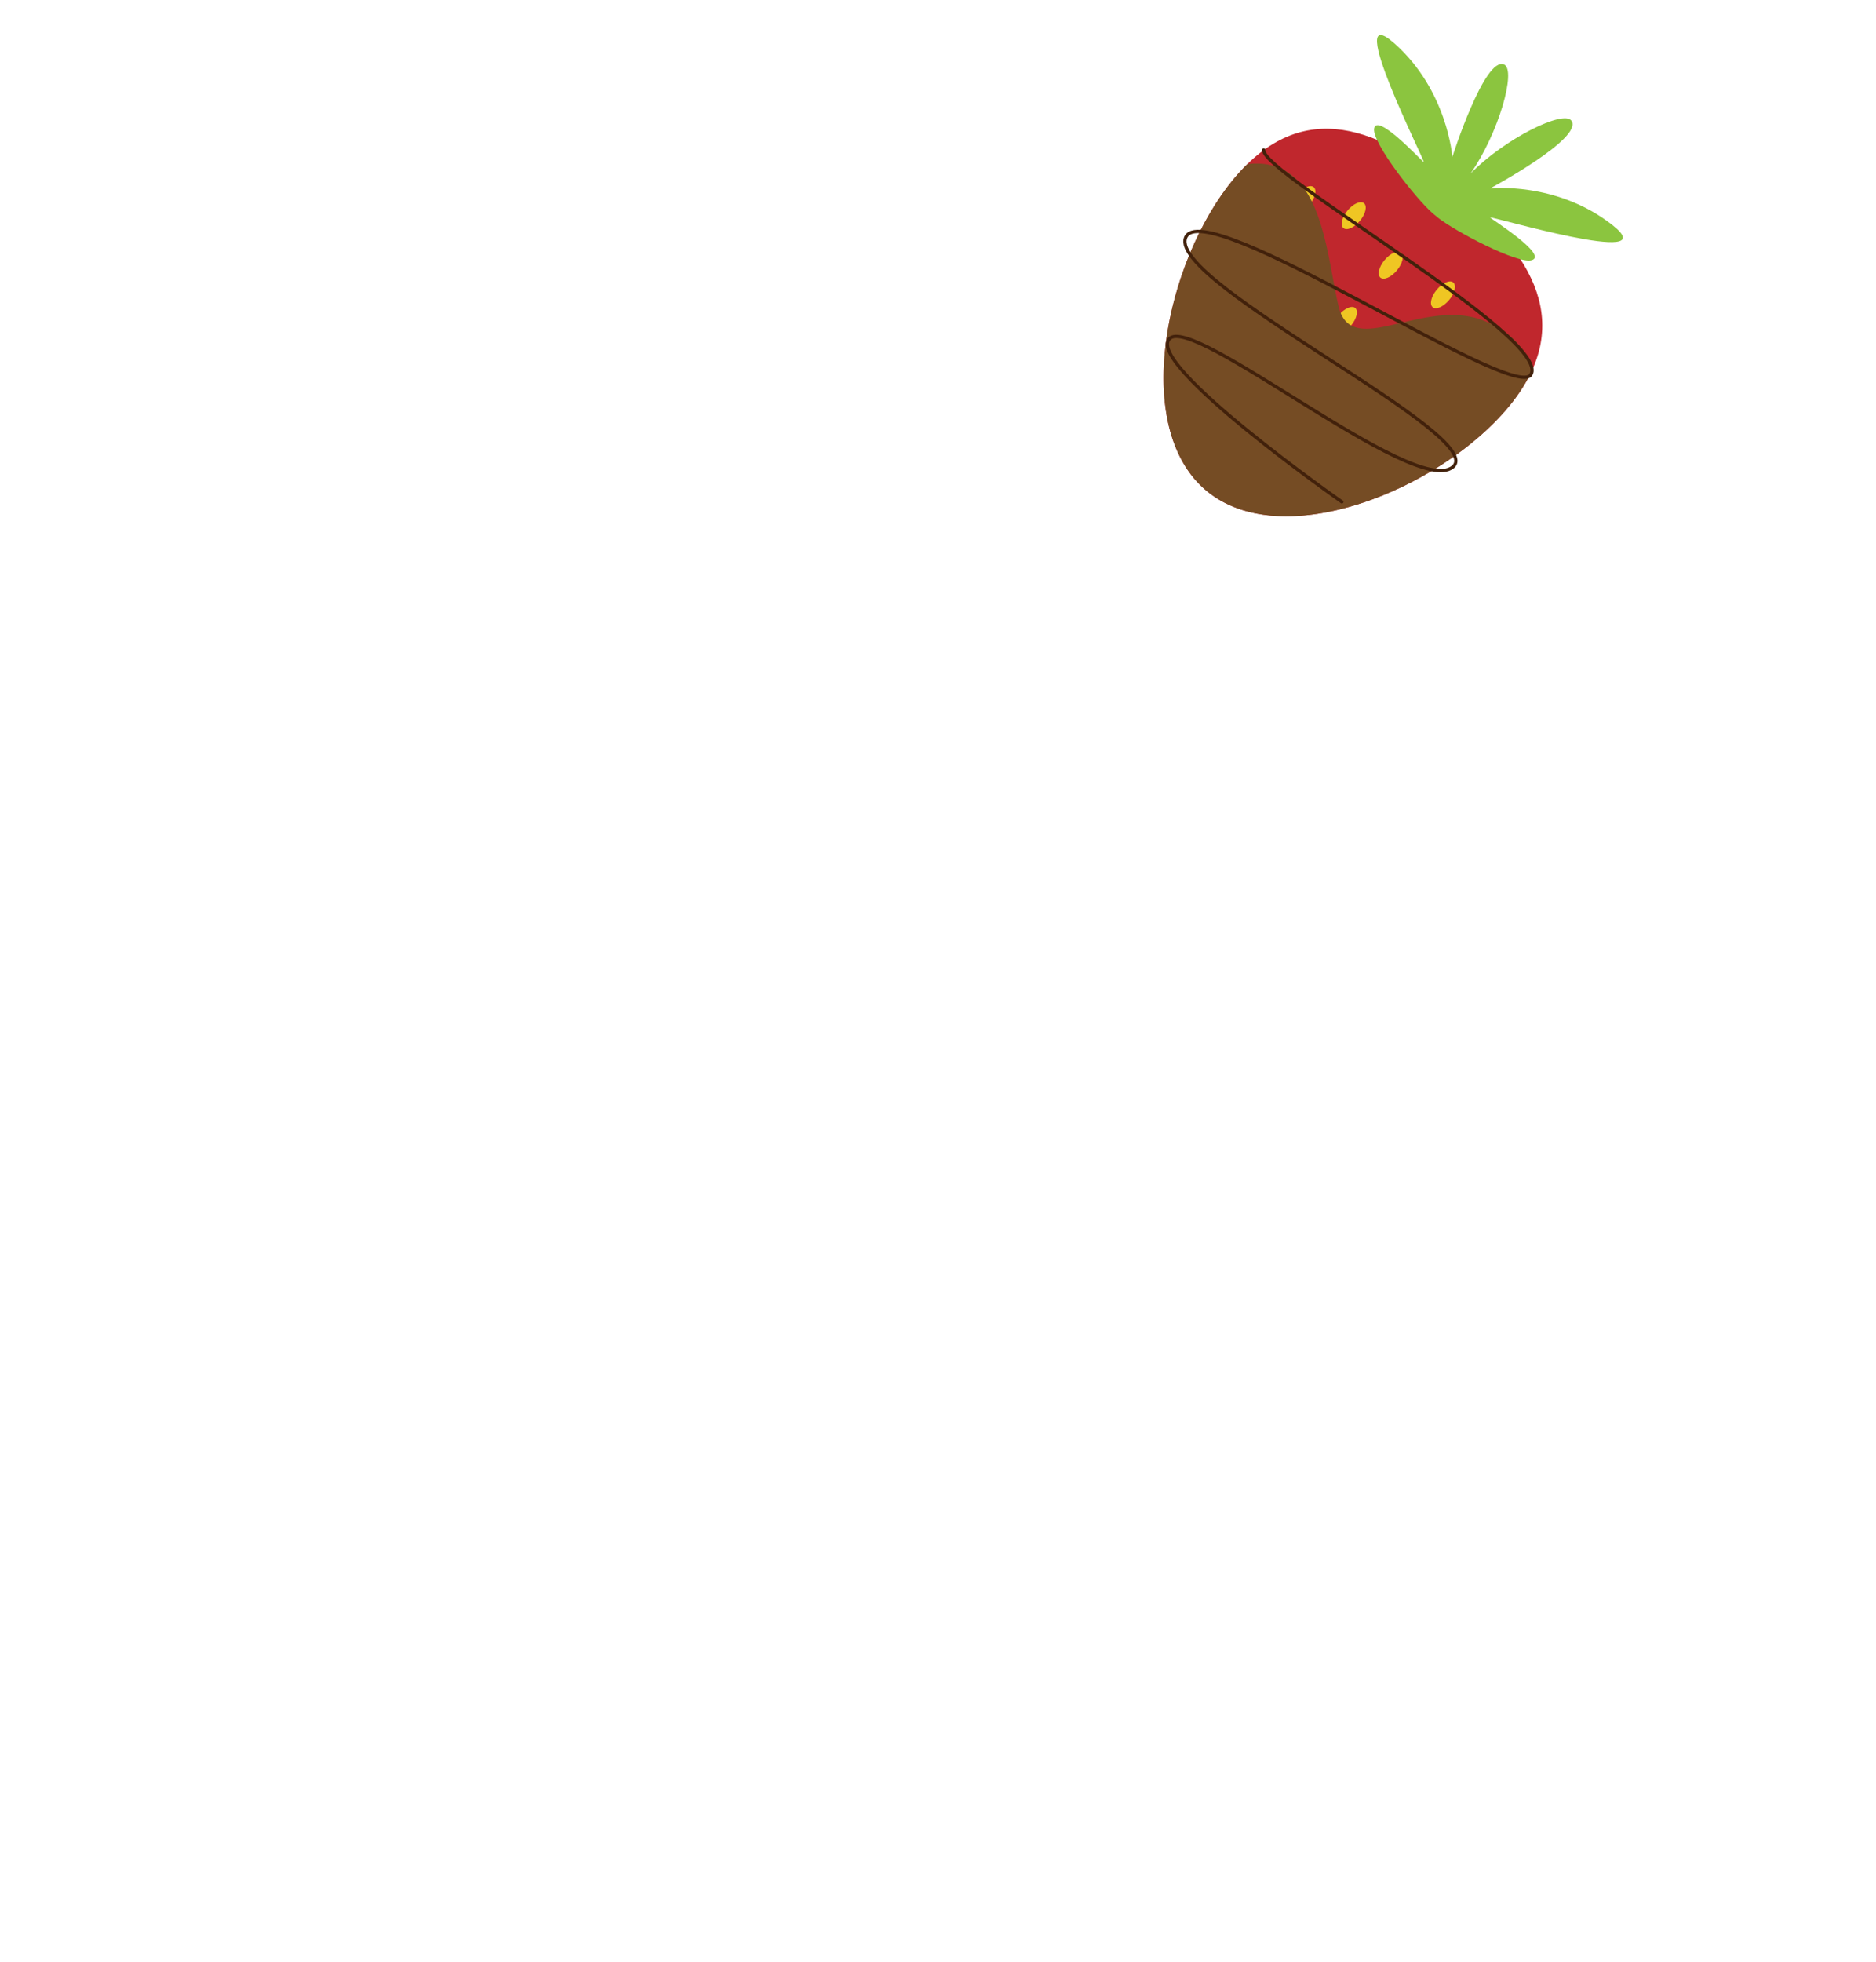 <svg xmlns="http://www.w3.org/2000/svg" viewBox="0 0 576 602"><defs><style>.cls-1{fill:#c0272d;}.cls-2{fill:#8bc53f;}.cls-3{opacity:0.8;}.cls-4{fill:#fbed21;}.cls-5{fill:#754c24;}.cls-6,.cls-7{fill:none;}.cls-6{stroke:#42210b;stroke-linecap:round;stroke-miterlimit:10;}</style></defs><title>Recurso 171</title><g id="Capa_2" data-name="Capa 2"><g id="Capa_1-2" data-name="Capa 1"><path class="cls-1" d="M463.1,124.94c-21.17,25.42-69.42,45-92.67,25.65s-12.72-70.36,8.45-95.78,44.95-15.64,68.21,3.73S484.26,99.52,463.1,124.94Z"/><path class="cls-2" d="M495,69c-17.18-13.44-37.49-11.18-37.49-11.18s28.66-15.36,25-20.75c-2.36-3.5-20.54,5.5-31,16.18,8.6-12.26,14.16-31.78,10.29-33.46-6-2.59-15.88,28.37-15.88,28.37s-1.45-20.38-17.78-34.85,10,37.17,9,36.44S422.56,34.3,421.9,39.53c-.56,4.42,13,21.67,18.07,26l0,0,.76.61.74.63,0,0c5.19,4.15,24.62,14.41,28.86,13.06,5-1.6-11.93-12.27-12.82-13.09S512.16,82.47,495,69Z"/><g class="cls-3"><ellipse class="cls-4" cx="426.99" cy="81.38" rx="4.94" ry="2.47" transform="translate(91.21 357.41) rotate(-50.21)"/><ellipse class="cls-4" cx="415.52" cy="66.82" rx="4.94" ry="2.47" transform="matrix(0.64, -0.77, 0.77, 0.64, 98.26, 343.36)"/><ellipse class="cls-4" cx="400.18" cy="61.2" rx="4.94" ry="2.47" transform="translate(97.06 329.55) rotate(-50.21)"/><ellipse class="cls-4" cx="452.6" cy="105.57" rx="4.94" ry="2.47" transform="translate(81.84 385.8) rotate(-50.21)"/><ellipse class="cls-4" cx="443.03" cy="90.45" rx="4.94" ry="2.47" transform="translate(90.01 373) rotate(-50.21)"/><ellipse class="cls-4" cx="412.92" cy="98.27" rx="4.94" ry="2.47" transform="translate(73.17 352.69) rotate(-50.21)"/><ellipse class="cls-4" cx="401.45" cy="83.71" rx="4.94" ry="2.47" transform="translate(80.22 338.63) rotate(-50.21)"/><ellipse class="cls-4" cx="386.12" cy="78.09" rx="4.94" ry="2.47" transform="translate(79.02 324.82) rotate(-50.21)"/><ellipse class="cls-4" cx="438.54" cy="122.46" rx="4.94" ry="2.47" transform="translate(63.8 381.08) rotate(-50.21)"/><ellipse class="cls-4" cx="428.97" cy="107.34" rx="4.94" ry="2.47" transform="translate(71.97 368.28) rotate(-50.21)"/><ellipse class="cls-4" cx="398.86" cy="115.16" rx="4.94" ry="2.47" transform="translate(55.12 347.96) rotate(-50.21)"/><ellipse class="cls-4" cx="387.39" cy="100.6" rx="4.94" ry="2.47" transform="translate(62.18 333.9) rotate(-50.21)"/><ellipse class="cls-4" cx="414.9" cy="124.23" rx="4.94" ry="2.47" transform="translate(53.93 363.55) rotate(-50.21)"/><ellipse class="cls-4" cx="385.5" cy="131.2" rx="4.94" ry="2.47" transform="translate(37.99 343.47) rotate(-50.21)"/><ellipse class="cls-4" cx="374.03" cy="116.64" rx="4.94" ry="2.47" transform="translate(45.04 329.41) rotate(-50.21)"/><ellipse class="cls-4" cx="401.54" cy="140.27" rx="4.94" ry="2.47" transform="translate(36.79 359.06) rotate(-50.21)"/><ellipse class="cls-4" cx="373.46" cy="97.58" rx="4.94" ry="2.47" transform="translate(133.25 399.73) rotate(-66.16)"/><ellipse class="cls-4" cx="422.08" cy="138.79" rx="4.94" ry="2.47" transform="translate(11.4 308.37) rotate(-40.64)"/></g><path class="cls-5" d="M378.88,54.81c-21.17,25.42-31.71,76.42-8.45,95.78s71.5-.23,92.67-25.65a51.39,51.39,0,0,0,7-10.72c-.67-4.85-3.7-10.77-13.1-15.22-19-9-42,12-46-5s-5.06-46.28-28-43.64A59.06,59.06,0,0,0,378.88,54.81Z"/><path class="cls-6" d="M412,154s-60-42-53-50,75.06,48.7,87,39.35S359,87,364,73s100.6,50.48,106,42c7-11-83-62-82-69"/><rect class="cls-7" width="576" height="602"/></g></g></svg>